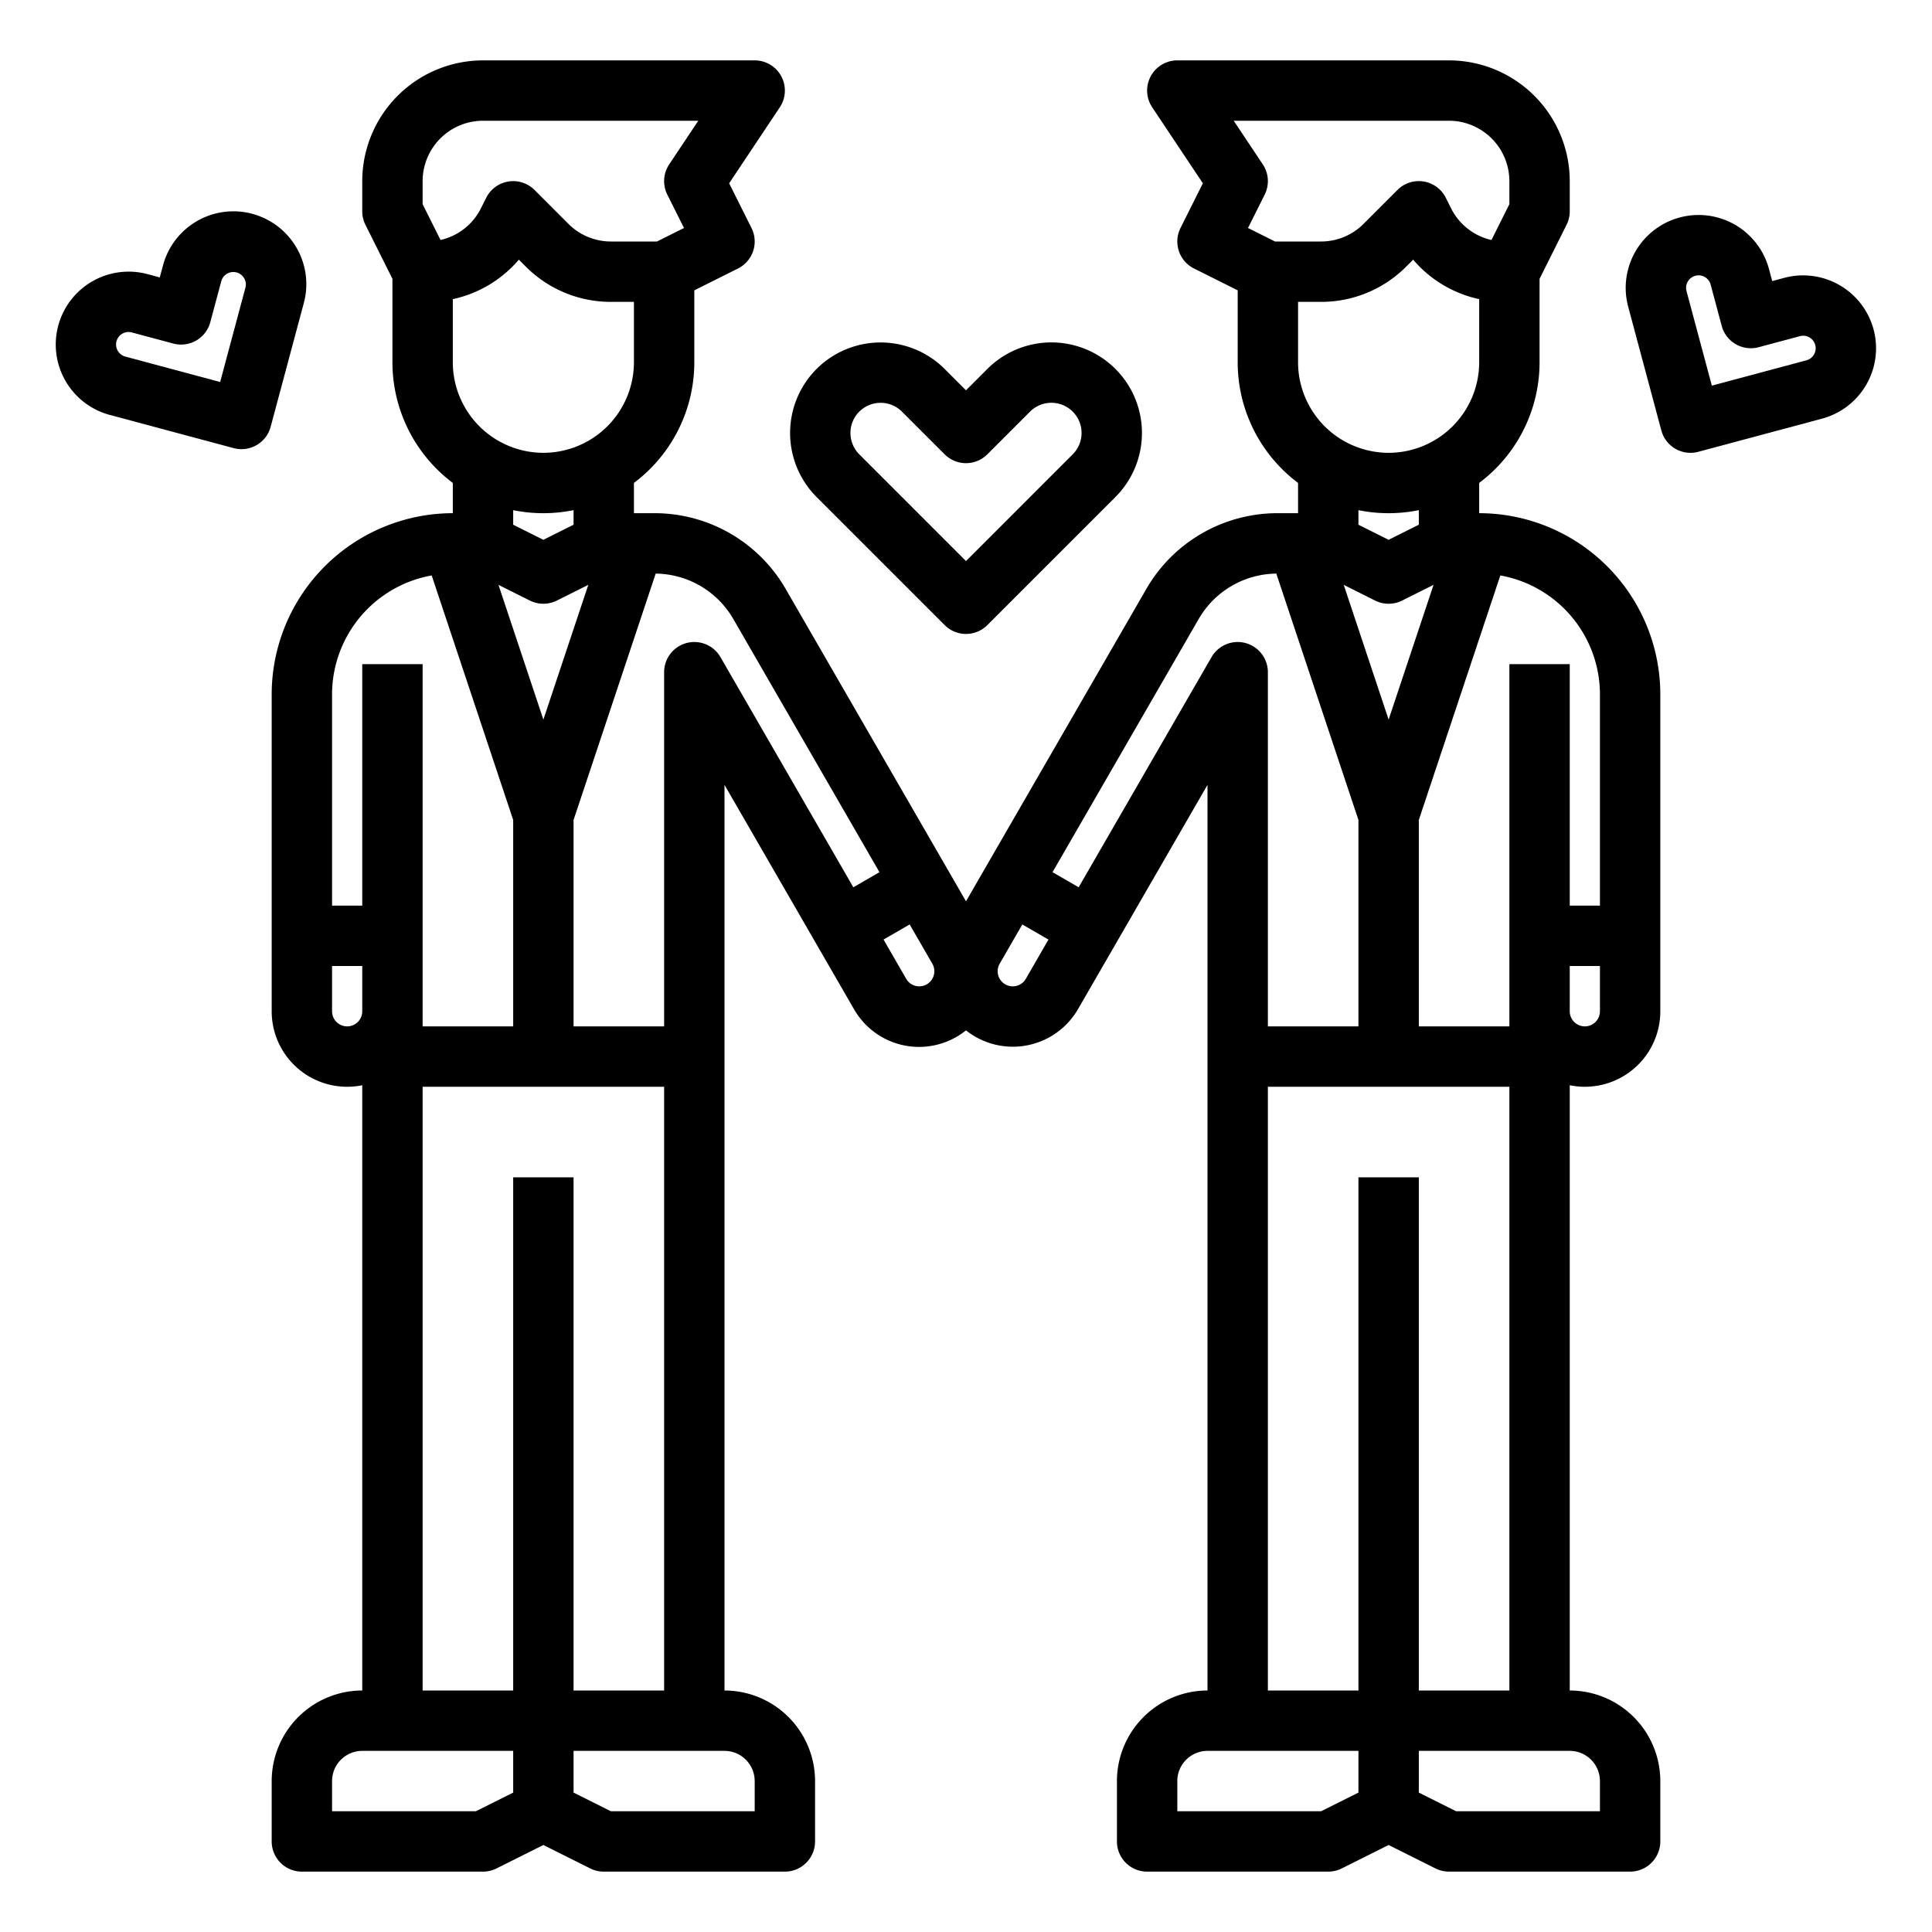 <svg xmlns="http://www.w3.org/2000/svg" viewBox="0 0 512 512" x="0px" y="0px"><g data-name="Wedding"><path d="M250.343,165.657a8,8,0,0,0,11.314,0L295.6,131.716a24,24,0,0,0-33.943-33.941L256,103.432l-5.657-5.658a24.03,24.03,0,0,0-33.941,0h0a24.027,24.027,0,0,0,0,33.94Zm-22.628-56.568a8.011,8.011,0,0,1,11.314,0L250.343,120.4a8,8,0,0,0,11.314,0l11.313-11.313A8,8,0,0,1,284.285,120.4L256,148.686,227.716,120.4a8.01,8.01,0,0,1,0-11.314Z"></path><path d="M78.583,65.66A19.315,19.315,0,0,0,43.2,70.318l-.857,3.2-3.2-.857a19.314,19.314,0,1,0-10,37.311l32.784,8.785a8,8,0,0,0,9.8-5.657l8.784-32.785A19.189,19.189,0,0,0,78.583,65.66ZM65.057,76.174l-6.714,25.057L33.286,94.517A3.314,3.314,0,1,1,35,88.116L45.93,91.044a8,8,0,0,0,9.8-5.657l2.927-10.928a3.314,3.314,0,0,1,6.4,1.715Z"></path><path d="M496.512,87.288a19.34,19.34,0,0,0-23.655-13.657l-3.2.858-.857-3.2a19.314,19.314,0,1,0-37.312,10l8.784,32.784a8,8,0,0,0,9.8,5.658l32.784-8.785a19.315,19.315,0,0,0,13.658-23.655Zm-15.786,6.656a3.3,3.3,0,0,1-2.012,1.544L453.657,102.2l-6.714-25.057a3.321,3.321,0,0,1,3.2-4.174,3.342,3.342,0,0,1,1.654.446,3.3,3.3,0,0,1,1.544,2.012l2.927,10.928a8,8,0,0,0,9.8,5.658L477,89.086a3.314,3.314,0,0,1,3.728,4.858Z"></path><path d="M392,136v-8.022A39.962,39.962,0,0,0,408,96V73.888l7.155-14.31A7.994,7.994,0,0,0,416,56V48a32.036,32.036,0,0,0-32-32H312a8,8,0,0,0-6.656,12.438l13.425,20.137-5.924,11.847a8,8,0,0,0,3.577,10.733L328,76.944V96a39.962,39.962,0,0,0,16,31.978V136h-5.524a40.111,40.111,0,0,0-34.642,20L256,238.854,208.166,156a40.109,40.109,0,0,0-34.642-20H168v-8.022A39.962,39.962,0,0,0,184,96V76.944l11.578-5.789a8,8,0,0,0,3.577-10.733l-5.924-11.847,13.425-20.137A8,8,0,0,0,200,16H128A32.036,32.036,0,0,0,96,48v8a7.994,7.994,0,0,0,.845,3.578L104,73.888V96a39.962,39.962,0,0,0,16,31.978V136a48.054,48.054,0,0,0-48,48v84a20,20,0,0,0,24,19.6V448a24.028,24.028,0,0,0-24,24v16a8,8,0,0,0,8,8h48a7.994,7.994,0,0,0,3.578-.845L144,488.944l12.422,6.211A7.994,7.994,0,0,0,160,496h48a8,8,0,0,0,8-8V472a24.028,24.028,0,0,0-24-24V208l34.29,59.391A19.859,19.859,0,0,0,256,273.059a19.955,19.955,0,0,0,29.708-5.669L320,208V448a24.028,24.028,0,0,0-24,24v16a8,8,0,0,0,8,8h48a7.994,7.994,0,0,0,3.578-.845L368,488.944l12.422,6.211A7.994,7.994,0,0,0,384,496h48a8,8,0,0,0,8-8V472a24.028,24.028,0,0,0-24-24V287.6A20,20,0,0,0,440,268V184A48.054,48.054,0,0,0,392,136Zm32,48v56h-8V176H400v96H376V217.3l21.6-64.8A32.045,32.045,0,0,1,424,184Zm-59.578-24.845a8,8,0,0,0,7.156,0l8.325-4.162L368,190.7l-11.9-35.709ZM368,120a24.028,24.028,0,0,1-24-24V80h6.059a31.793,31.793,0,0,0,22.628-9.373L374.5,68.81A31.7,31.7,0,0,0,392,79.271V96A24.028,24.028,0,0,1,368,120Zm16-88a16.019,16.019,0,0,1,16,16v6.111L395.255,63.6a15.9,15.9,0,0,1-10.734-8.446l-1.366-2.733a8,8,0,0,0-12.812-2.08l-8.971,8.971A15.891,15.891,0,0,1,350.059,64h-12.17l-7.156-3.578,4.422-8.844a8,8,0,0,0-.5-8.015L326.948,32ZM368,136a40.028,40.028,0,0,0,8-.805v3.861l-8,4-8-4V135.2A40.028,40.028,0,0,0,368,136ZM144,190.7l-11.9-35.709,8.325,4.162a8,8,0,0,0,7.156,0l8.325-4.162Zm0-70.7a24.028,24.028,0,0,1-24-24V79.271A31.7,31.7,0,0,0,137.5,68.81l1.817,1.817A31.793,31.793,0,0,0,161.941,80H168V96A24.028,24.028,0,0,1,144,120ZM112,48a16.019,16.019,0,0,1,16-16h57.052l-7.708,11.563a8,8,0,0,0-.5,8.015l4.422,8.844L174.111,64h-12.17a15.891,15.891,0,0,1-11.313-4.686l-8.971-8.971a8,8,0,0,0-12.812,2.08l-1.366,2.732A15.9,15.9,0,0,1,116.745,63.6L112,54.111Zm32,88a40.028,40.028,0,0,0,8-.805v3.861l-8,4-8-4V135.2A40.028,40.028,0,0,0,144,136Zm-29.6,16.5L136,217.3V272H112V176H96v64H88V184A32.045,32.045,0,0,1,114.4,152.5ZM92,272a4,4,0,0,1-4-4V256h8v12A4,4,0,0,1,92,272Zm34.111,208H88v-8a8.009,8.009,0,0,1,8-8h40v11.056ZM200,472v8H161.889L152,475.056V464h40A8.009,8.009,0,0,1,200,472Zm-48-24V312H136V448H112V288h64V448Zm38.928-273.86a8,8,0,0,0-14.928,4V272H152V217.3l21.764-65.291A24.062,24.062,0,0,1,194.309,164l38.761,67.139-6.925,4Zm54.685,86.71a3.994,3.994,0,0,1-5.466-1.46l-6-10.4,6.925-4,6,10.39A4,4,0,0,1,245.613,260.85Zm22.767.54a3.953,3.953,0,0,1-1.994-.54,4,4,0,0,1-1.458-5.46l6-10.395,6.926,4-6,10.4A3.962,3.962,0,0,1,268.38,261.39Zm17.475-26.253-6.926-4L317.691,164a24.062,24.062,0,0,1,20.545-11.992L360,217.3V272H336V178.14a8,8,0,0,0-14.928-4ZM350.111,480H312v-8a8.009,8.009,0,0,1,8-8h40v11.056ZM424,472v8H385.889L376,475.056V464h40A8.009,8.009,0,0,1,424,472Zm-48-24V312H360V448H336V288h64V448Zm44-176a4,4,0,0,1-4-4V256h8v12A4,4,0,0,1,420,272Z"></path></g></svg>